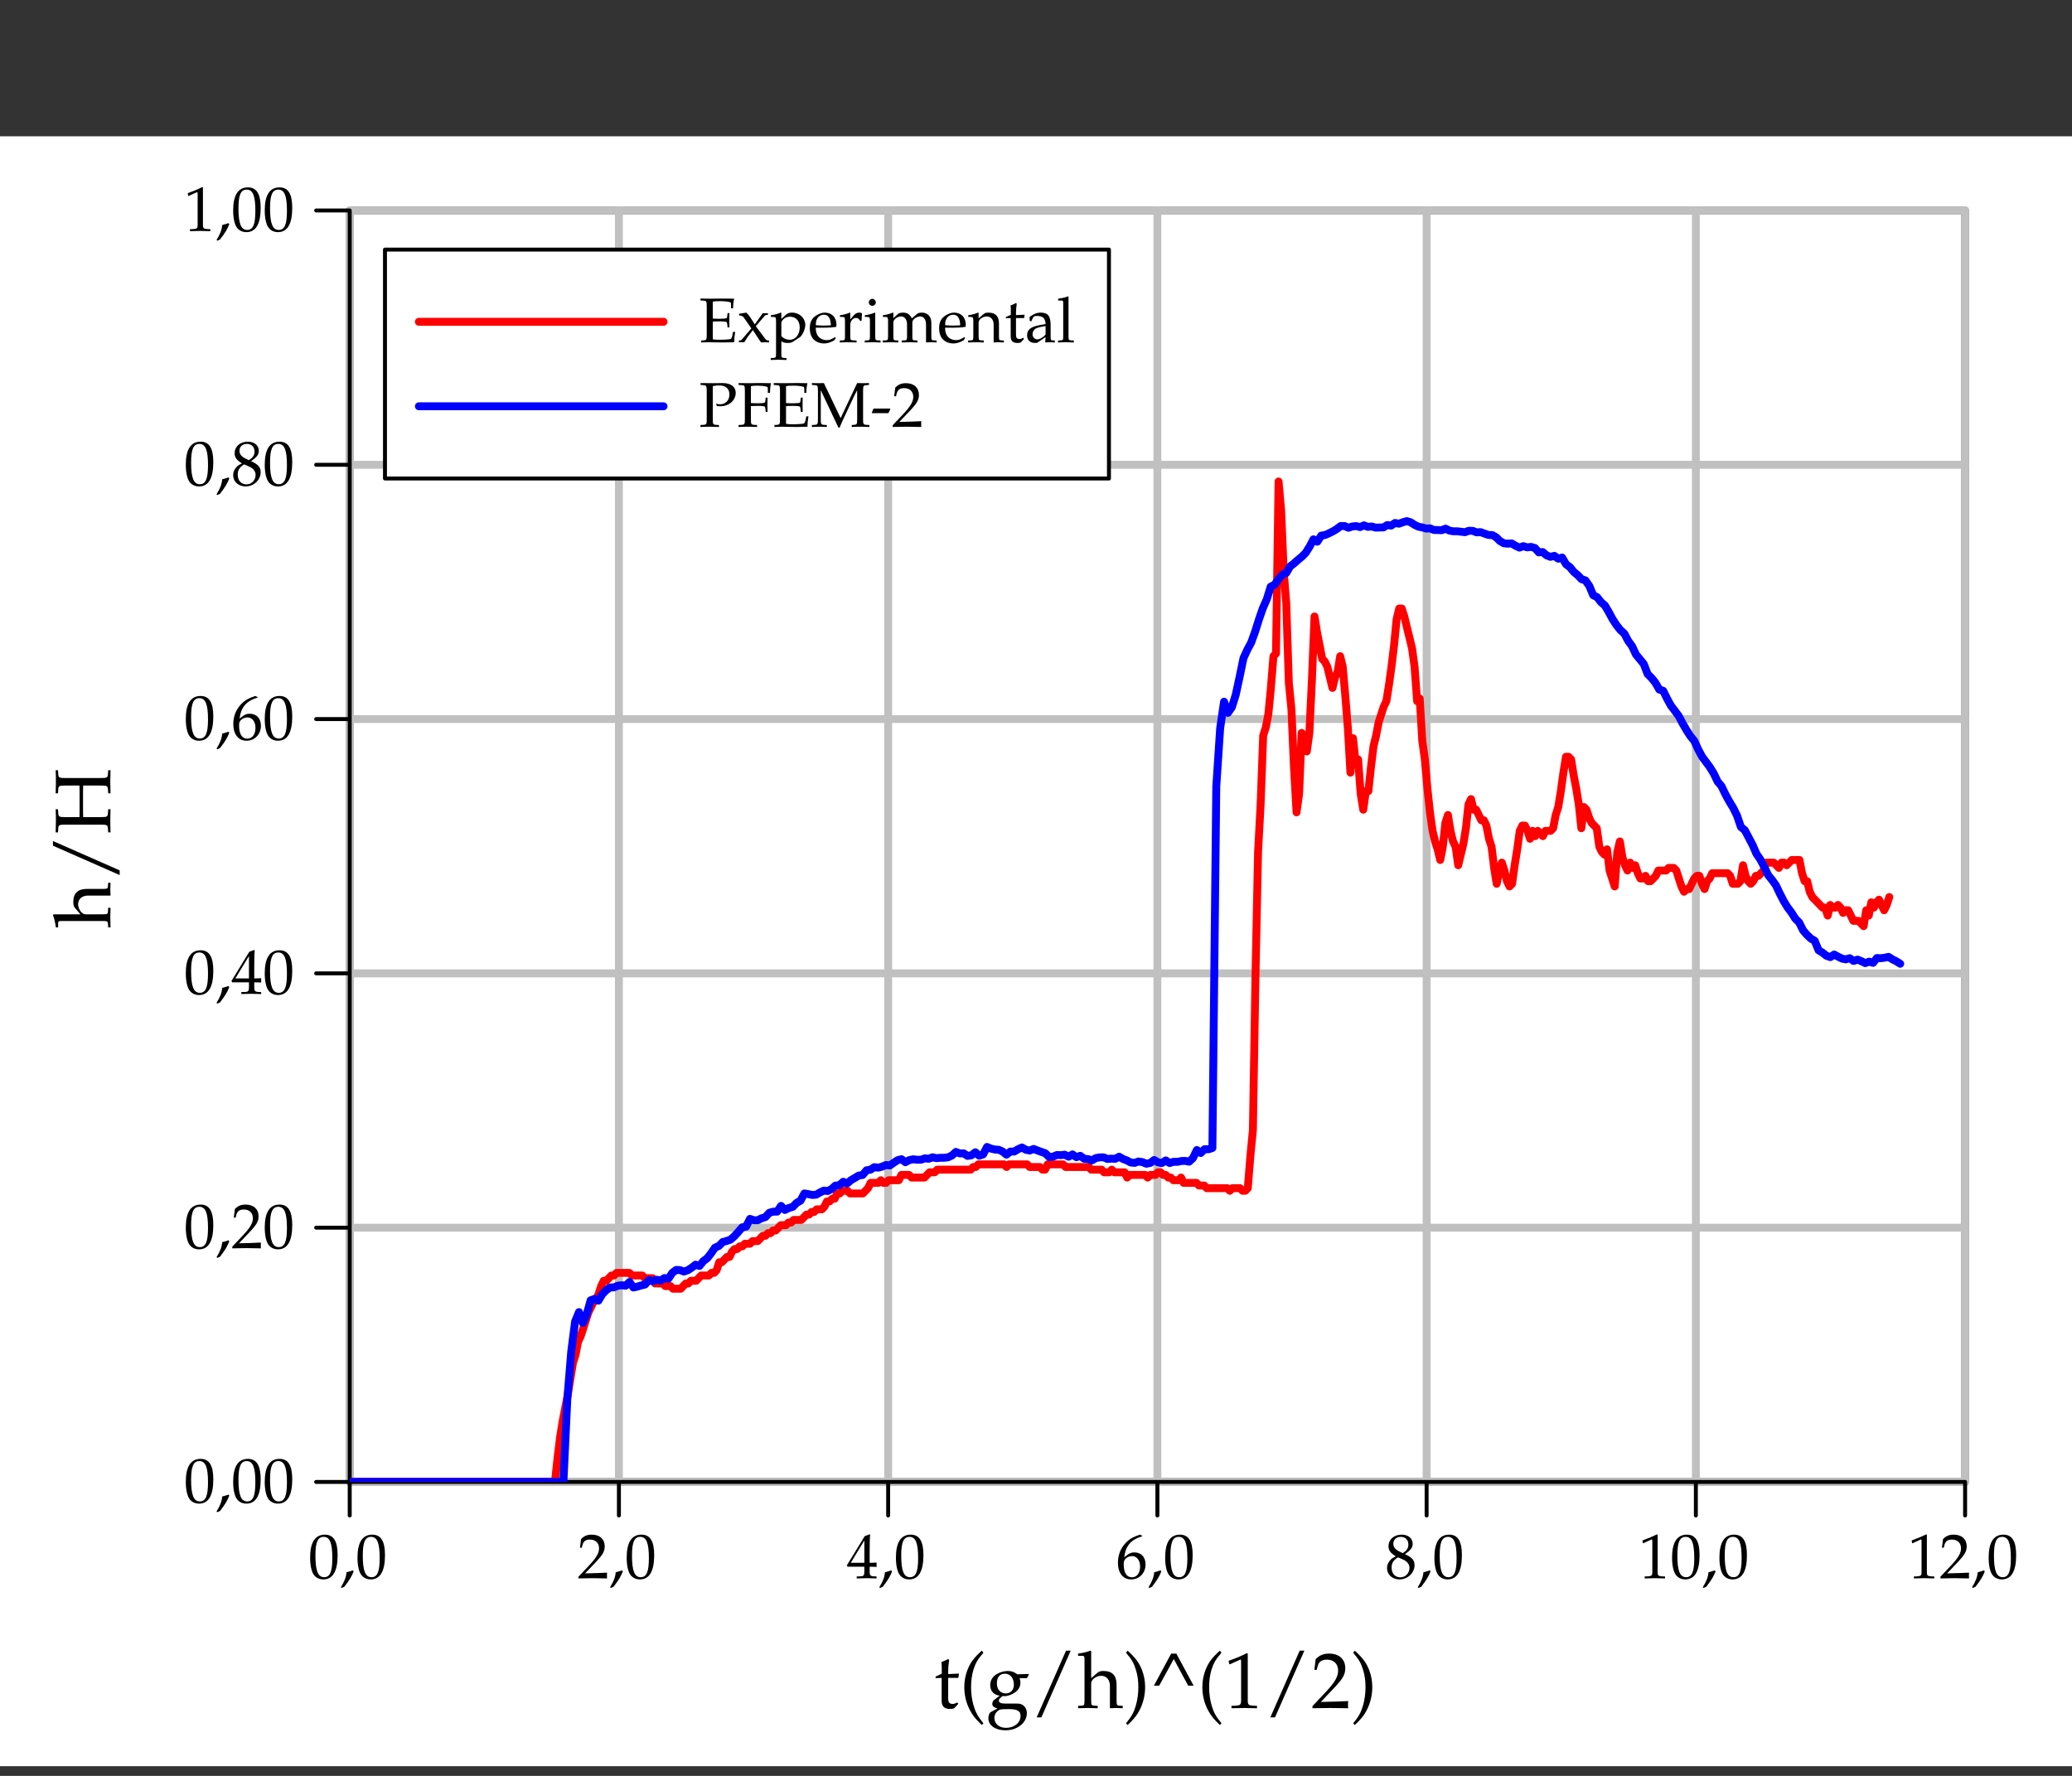 <?xml version="1.0" encoding="UTF-8"?>
<svg xmlns="http://www.w3.org/2000/svg" xmlns:xlink="http://www.w3.org/1999/xlink" width="262.5pt" height="225pt" viewBox="0 0 262.5 225" version="1.1">
<rect x="0" y="0" width="262.5" height="225" fill="#333333" stroke="none"/>
<defs>
<g>
<symbol overflow="visible" id="glyph0-0">
<path style="stroke:none;" d="M 2.109 -5.516 C 0.859 -5.516 0.234 -4.531 0.234 -2.594 C 0.234 -1.656 0.406 -0.844 0.688 -0.453 C 0.953 -0.062 1.406 0.156 1.906 0.156 C 3.109 0.156 3.719 -0.875 3.719 -2.922 C 3.719 -4.688 3.203 -5.516 2.109 -5.516 Z M 1.953 -5.234 C 2.734 -5.234 3.047 -4.453 3.047 -2.531 C 3.047 -0.828 2.75 -0.125 2.016 -0.125 C 1.234 -0.125 0.906 -0.922 0.906 -2.875 C 0.906 -4.562 1.203 -5.234 1.953 -5.234 Z M 1.953 -5.234 "/>
</symbol>
<symbol overflow="visible" id="glyph0-1">
<path style="stroke:none;" d="M 1.625 -0.984 C 1.422 -0.906 1.266 -0.859 0.844 -0.75 C 0.797 -0.141 0.594 0.391 0.125 1.156 L 0.234 1.234 L 0.562 1.094 C 1.219 0.25 1.516 -0.25 1.75 -0.875 Z M 1.625 -0.984 "/>
</symbol>
<symbol overflow="visible" id="glyph0-2">
<path style="stroke:none;" d="M 0.125 -0.188 L 0.125 0.031 C 1.625 0 1.625 0 1.906 0 C 2.203 0 2.203 0 3.75 0.031 C 3.734 -0.141 3.734 -0.219 3.734 -0.344 C 3.734 -0.438 3.734 -0.516 3.75 -0.703 C 2.828 -0.656 2.453 -0.641 0.969 -0.609 L 2.438 -2.156 C 3.203 -2.984 3.453 -3.422 3.453 -4.031 C 3.453 -4.938 2.828 -5.516 1.812 -5.516 C 1.234 -5.516 0.844 -5.359 0.453 -4.953 L 0.312 -3.859 L 0.547 -3.859 L 0.641 -4.234 C 0.781 -4.703 1.062 -4.891 1.594 -4.891 C 2.281 -4.891 2.734 -4.469 2.734 -3.781 C 2.734 -3.188 2.391 -2.594 1.484 -1.625 Z M 0.125 -0.188 "/>
</symbol>
<symbol overflow="visible" id="glyph0-3">
<path style="stroke:none;" d="M 2.234 -1.453 L 2.234 -0.844 C 2.234 -0.375 2.156 -0.25 1.766 -0.234 L 1.266 -0.219 L 1.266 0.031 C 2.328 0 2.328 0 2.516 0 C 2.719 0 2.719 0 3.781 0.031 L 3.781 -0.219 L 3.391 -0.234 C 3 -0.266 2.906 -0.375 2.906 -0.844 L 2.906 -1.453 C 3.391 -1.453 3.547 -1.438 3.781 -1.422 L 3.781 -1.984 C 3.406 -1.953 3.25 -1.953 3.125 -1.953 L 2.906 -1.953 L 2.906 -3.078 C 2.906 -4.5 2.922 -5.188 2.969 -5.516 L 2.875 -5.547 L 2.281 -5.328 L 0.016 -1.625 L 0.109 -1.453 Z M 2.234 -1.953 L 0.516 -1.953 L 2.234 -4.781 Z M 2.234 -1.953 "/>
</symbol>
<symbol overflow="visible" id="glyph0-4">
<path style="stroke:none;" d="M 3.328 -5.375 L 3.031 -5.516 C 2.266 -5.25 1.938 -5.094 1.531 -4.75 C 0.703 -4.047 0.25 -3.078 0.25 -1.969 C 0.25 -0.656 0.891 0.156 1.922 0.156 C 2.969 0.156 3.75 -0.656 3.75 -1.75 C 3.75 -2.672 3.188 -3.266 2.344 -3.266 C 1.938 -3.266 1.703 -3.172 1.234 -2.797 C 1.141 -2.719 1.141 -2.719 1.047 -2.641 C 1.219 -4.094 1.891 -4.875 3.328 -5.312 Z M 2.047 -2.797 C 2.641 -2.797 3.062 -2.266 3.062 -1.469 C 3.062 -0.641 2.641 -0.109 2.031 -0.109 C 1.359 -0.109 0.984 -0.688 0.984 -1.766 C 0.984 -2.047 1.016 -2.188 1.109 -2.328 C 1.281 -2.594 1.656 -2.797 2.047 -2.797 Z M 2.047 -2.797 "/>
</symbol>
<symbol overflow="visible" id="glyph0-5">
<path style="stroke:none;" d="M 1.344 -2.766 C 1.016 -2.609 0.875 -2.516 0.703 -2.359 C 0.406 -2.047 0.234 -1.688 0.234 -1.266 C 0.234 -0.453 0.906 0.156 1.812 0.156 C 2.844 0.156 3.719 -0.656 3.719 -1.641 C 3.719 -2.281 3.422 -2.625 2.5 -3.047 C 3.234 -3.547 3.484 -3.875 3.484 -4.359 C 3.484 -5.047 2.922 -5.516 2.078 -5.516 C 1.125 -5.516 0.422 -4.906 0.422 -4.062 C 0.422 -3.516 0.641 -3.219 1.344 -2.766 Z M 2.266 -2.359 C 2.781 -2.141 3.078 -1.75 3.078 -1.312 C 3.078 -0.641 2.578 -0.109 1.922 -0.109 C 1.25 -0.109 0.812 -0.594 0.812 -1.344 C 0.812 -1.922 1.047 -2.281 1.625 -2.641 Z M 1.781 -3.391 C 1.281 -3.625 1.031 -3.953 1.031 -4.359 C 1.031 -4.875 1.406 -5.234 1.969 -5.234 C 2.562 -5.234 2.938 -4.859 2.938 -4.266 C 2.938 -3.812 2.75 -3.5 2.219 -3.172 Z M 1.781 -3.391 "/>
</symbol>
<symbol overflow="visible" id="glyph0-6">
<path style="stroke:none;" d="M 0.531 -4.438 L 0.609 -4.438 L 1.641 -4.906 C 1.656 -4.906 1.656 -4.906 1.672 -4.906 C 1.719 -4.906 1.734 -4.844 1.734 -4.641 L 1.734 -0.766 C 1.734 -0.359 1.641 -0.266 1.219 -0.234 L 0.766 -0.219 L 0.766 0.031 C 2 0 2 0 2.094 0 C 2.188 0 2.375 0 2.641 0.016 C 2.734 0.016 3.016 0.016 3.344 0.031 L 3.344 -0.219 L 2.922 -0.234 C 2.484 -0.266 2.406 -0.359 2.406 -0.766 L 2.406 -5.516 L 2.297 -5.547 C 1.781 -5.281 1.203 -5.047 0.484 -4.781 Z M 0.531 -4.438 "/>
</symbol>
<symbol overflow="visible" id="glyph0-7">
<path style="stroke:none;" d="M 0.172 -5.297 L 0.562 -5.266 C 0.922 -5.25 0.969 -5.188 0.969 -4.547 L 0.969 -0.953 C 0.969 -0.328 0.938 -0.266 0.562 -0.234 L 0.266 -0.219 L 0.266 0.031 C 0.797 0.016 1.031 0 1.25 0 C 1.297 0 1.516 0 1.828 0.016 C 2.938 0.031 2.938 0.031 3.109 0.031 C 3.359 0.031 3.359 0.031 4.453 0 C 4.453 -0.469 4.5 -0.891 4.578 -1.312 L 4.297 -1.312 C 4.281 -1.188 4.266 -1.078 4.25 -1.047 C 4.203 -0.703 4.109 -0.453 3.984 -0.406 C 3.828 -0.359 3.234 -0.312 2.516 -0.312 C 2.109 -0.312 1.953 -0.328 1.734 -0.375 L 1.734 -2.609 C 1.953 -2.625 2.188 -2.641 2.547 -2.641 C 3.141 -2.641 3.359 -2.609 3.5 -2.547 L 3.562 -2.344 L 3.609 -1.875 L 3.844 -1.875 C 3.828 -2.609 3.828 -2.609 3.828 -2.766 C 3.828 -2.891 3.828 -2.891 3.844 -3.688 L 3.609 -3.688 L 3.562 -3.266 C 3.562 -3.203 3.531 -3.125 3.5 -3.062 C 3.359 -3 3.141 -2.969 2.609 -2.969 C 2.266 -2.969 2 -2.984 1.734 -3 L 1.734 -5.141 C 1.969 -5.188 2.109 -5.203 2.656 -5.203 C 3.125 -5.203 3.562 -5.156 3.828 -5.094 C 4.016 -5.047 4.047 -5 4.047 -4.812 L 4.047 -4.297 L 4.312 -4.297 C 4.312 -4.781 4.359 -5.156 4.453 -5.516 C 4.062 -5.531 3.812 -5.531 3.453 -5.531 C 3.25 -5.531 2.984 -5.531 2.656 -5.531 C 2.156 -5.516 1.812 -5.516 1.594 -5.516 C 1.328 -5.516 0.969 -5.516 0.172 -5.531 Z M 0.172 -5.297 "/>
</symbol>
<symbol overflow="visible" id="glyph0-8">
<path style="stroke:none;" d="M 2.297 -2.031 L 3.438 -3.359 C 3.484 -3.422 3.578 -3.453 3.719 -3.453 L 3.828 -3.453 L 3.828 -3.672 L 3.172 -3.672 L 2.172 -2.266 L 1.562 -3.203 C 1.453 -3.375 1.359 -3.484 1.094 -3.75 L 0.156 -3.594 L 0.203 -3.391 L 0.375 -3.375 C 0.516 -3.359 0.688 -3.25 0.766 -3.141 L 1.734 -1.75 L 0.531 -0.344 C 0.484 -0.266 0.375 -0.219 0.297 -0.219 L 0.156 -0.219 L 0.156 0 L 0.844 0 L 1.016 -0.266 C 1.141 -0.484 1.266 -0.688 1.328 -0.75 L 1.922 -1.531 L 2.781 -0.234 L 2.781 -0.219 C 2.859 -0.109 2.922 -0.031 2.984 0.031 C 3.406 0 3.406 0 3.469 0 C 3.547 0 3.547 0 3.969 0.031 L 3.969 -0.219 L 3.766 -0.234 C 3.672 -0.25 3.578 -0.312 3.484 -0.438 Z M 2.297 -2.031 "/>
</symbol>
<symbol overflow="visible" id="glyph0-9">
<path style="stroke:none;" d="M 0.078 -3.203 L 0.375 -3.203 C 0.703 -3.203 0.734 -3.141 0.734 -2.609 L 0.734 1.406 C 0.734 1.906 0.703 1.969 0.438 1.984 L 0.062 2.016 L 0.062 2.25 C 0.859 2.219 0.859 2.219 1.062 2.219 C 1.266 2.219 1.266 2.219 2.062 2.25 L 2.062 2.016 L 1.703 1.984 C 1.422 1.969 1.406 1.906 1.406 1.406 L 1.406 -0.109 C 1.641 0.047 1.891 0.094 2.25 0.094 C 2.484 0.094 2.703 0.047 2.828 -0.031 L 3.734 -0.625 C 4.062 -0.828 4.438 -1.656 4.438 -2.172 C 4.438 -3.062 3.703 -3.75 2.766 -3.75 C 2.469 -3.75 2.188 -3.672 2.062 -3.547 L 1.406 -2.953 L 1.406 -3.719 L 1.328 -3.75 C 0.922 -3.578 0.5 -3.469 0.078 -3.422 Z M 1.406 -2.453 C 1.406 -2.562 1.438 -2.641 1.547 -2.781 C 1.781 -3.078 2.109 -3.234 2.5 -3.234 C 3.25 -3.234 3.734 -2.703 3.734 -1.875 C 3.734 -0.969 3.203 -0.312 2.484 -0.312 C 2.047 -0.312 1.719 -0.453 1.406 -0.781 Z M 1.406 -2.453 "/>
</symbol>
<symbol overflow="visible" id="glyph0-10">
<path style="stroke:none;" d="M 3.5 -0.562 L 3.391 -0.641 C 2.875 -0.344 2.703 -0.266 2.359 -0.266 C 1.828 -0.266 1.406 -0.5 1.172 -0.891 C 1.031 -1.156 0.969 -1.375 0.953 -1.844 L 2.125 -1.844 C 2.672 -1.844 3.016 -1.859 3.562 -1.953 C 3.578 -2.062 3.578 -2.141 3.578 -2.234 C 3.578 -3.156 2.984 -3.75 2.094 -3.75 C 1.797 -3.75 1.453 -3.641 1.125 -3.453 C 0.469 -3.078 0.203 -2.578 0.203 -1.75 C 0.203 -1.25 0.328 -0.812 0.547 -0.516 C 0.859 -0.094 1.406 0.156 2 0.156 C 2.297 0.156 2.594 0.094 2.922 -0.047 C 3.141 -0.141 3.297 -0.234 3.344 -0.281 Z M 2.875 -2.141 C 2.453 -2.125 2.266 -2.109 1.969 -2.109 C 1.609 -2.109 1.406 -2.125 0.969 -2.156 C 0.969 -2.531 1 -2.719 1.109 -2.922 C 1.266 -3.266 1.609 -3.484 2 -3.484 C 2.266 -3.484 2.469 -3.391 2.609 -3.172 C 2.797 -2.906 2.844 -2.672 2.875 -2.141 Z M 2.875 -2.141 "/>
</symbol>
<symbol overflow="visible" id="glyph0-11">
<path style="stroke:none;" d="M 0.188 -3.203 L 0.484 -3.203 C 0.797 -3.203 0.828 -3.141 0.828 -2.609 L 0.828 -0.812 C 0.828 -0.312 0.812 -0.25 0.531 -0.234 L 0.172 -0.219 L 0.172 0.031 C 0.75 0.016 0.953 0 1.156 0 C 1.312 0 1.312 0 2.297 0.031 L 2.297 -0.219 L 1.875 -0.234 C 1.516 -0.266 1.5 -0.281 1.5 -0.812 L 1.5 -2.188 C 1.5 -2.672 1.828 -3.078 2.219 -3.078 C 2.453 -3.078 2.625 -2.953 2.75 -2.703 L 2.922 -2.703 L 2.984 -3.656 C 2.906 -3.719 2.766 -3.75 2.609 -3.75 C 2.375 -3.75 2.125 -3.625 1.953 -3.422 L 1.5 -2.891 L 1.5 -3.719 L 1.438 -3.75 C 1.031 -3.578 0.609 -3.469 0.188 -3.422 Z M 0.188 -3.203 "/>
</symbol>
<symbol overflow="visible" id="glyph0-12">
<path style="stroke:none;" d="M 1.5 -3.719 L 1.438 -3.75 C 1.031 -3.578 0.609 -3.469 0.188 -3.422 L 0.188 -3.203 L 0.484 -3.203 C 0.797 -3.203 0.828 -3.141 0.828 -2.609 L 0.828 -0.812 C 0.828 -0.312 0.812 -0.25 0.531 -0.234 L 0.172 -0.219 L 0.172 0.031 C 0.969 0 0.969 0 1.172 0 C 1.375 0 1.375 0 2.172 0.031 L 2.172 -0.219 L 1.797 -0.234 C 1.531 -0.25 1.5 -0.312 1.5 -0.812 Z M 1.141 -5.5 C 0.891 -5.5 0.688 -5.281 0.688 -5.047 C 0.688 -4.812 0.891 -4.609 1.125 -4.609 C 1.359 -4.609 1.578 -4.812 1.578 -5.047 C 1.578 -5.266 1.359 -5.5 1.141 -5.5 Z M 1.141 -5.5 "/>
</symbol>
<symbol overflow="visible" id="glyph0-13">
<path style="stroke:none;" d="M 0.141 -3.203 L 0.438 -3.203 C 0.766 -3.203 0.797 -3.141 0.797 -2.609 L 0.797 -0.812 C 0.797 -0.312 0.766 -0.25 0.5 -0.234 L 0.125 -0.219 L 0.125 0.031 C 0.891 0 0.922 0 1.141 0 C 1.375 0 1.578 0.016 2.094 0.031 L 2.094 -0.219 L 1.766 -0.234 C 1.484 -0.25 1.469 -0.312 1.469 -0.812 L 1.469 -2.516 C 1.469 -2.875 1.984 -3.266 2.469 -3.266 C 2.906 -3.266 3.203 -2.859 3.203 -2.25 L 3.203 -0.812 C 3.203 -0.312 3.172 -0.25 2.906 -0.234 L 2.531 -0.219 L 2.531 0.031 C 3.344 0 3.344 0 3.531 0 C 3.734 0 3.734 0 4.531 0.031 L 4.531 -0.219 L 4.172 -0.234 C 3.891 -0.25 3.875 -0.312 3.875 -0.812 L 3.875 -2.516 C 3.875 -2.875 4.406 -3.266 4.875 -3.266 C 5.312 -3.266 5.609 -2.859 5.609 -2.25 L 5.609 0.031 C 6.094 0 6.109 0 6.234 0 C 6.344 0 6.344 0 6.953 0.031 L 6.953 -0.219 L 6.578 -0.234 C 6.297 -0.25 6.281 -0.312 6.281 -0.812 L 6.281 -2.469 C 6.281 -3.25 5.812 -3.75 5.078 -3.75 C 4.797 -3.75 4.562 -3.688 4.422 -3.547 L 3.812 -3.016 C 3.562 -3.531 3.234 -3.75 2.688 -3.75 C 2.391 -3.75 2.156 -3.688 2.016 -3.547 L 1.469 -3.047 L 1.469 -3.719 L 1.391 -3.75 C 0.984 -3.578 0.562 -3.469 0.141 -3.422 Z M 0.141 -3.203 "/>
</symbol>
<symbol overflow="visible" id="glyph0-14">
<path style="stroke:none;" d="M 3.281 0.031 C 3.766 0 3.781 0 3.906 0 C 4.031 0 4.031 0 4.578 0.031 L 4.578 -0.219 L 4.25 -0.234 C 3.969 -0.25 3.953 -0.297 3.953 -0.812 L 3.953 -2.359 C 3.953 -3.297 3.516 -3.75 2.609 -3.75 C 2.312 -3.75 2.156 -3.703 1.984 -3.547 L 1.375 -3.031 L 1.375 -3.719 L 1.297 -3.75 C 0.891 -3.578 0.484 -3.469 0.062 -3.422 L 0.062 -3.203 L 0.359 -3.203 C 0.672 -3.203 0.703 -3.141 0.703 -2.609 L 0.703 -0.812 C 0.703 -0.312 0.688 -0.25 0.406 -0.234 L 0.047 -0.219 L 0.047 0.031 C 0.594 0.016 0.812 0 1.047 0 C 1.266 0 1.484 0.016 2.031 0.031 L 2.031 -0.219 L 1.672 -0.234 C 1.406 -0.25 1.375 -0.312 1.375 -0.812 L 1.375 -2.516 C 1.375 -2.875 1.906 -3.266 2.391 -3.266 C 2.922 -3.266 3.281 -2.859 3.281 -2.25 Z M 3.281 0.031 "/>
</symbol>
<symbol overflow="visible" id="glyph0-15">
<path style="stroke:none;" d="M 0.781 -3.062 L 0.781 -0.75 C 0.781 -0.156 1.047 0.094 1.656 0.094 C 1.844 0.094 2.047 0.062 2.094 0 L 2.469 -0.422 L 2.375 -0.562 C 2.172 -0.453 2.047 -0.406 1.891 -0.406 C 1.578 -0.406 1.453 -0.562 1.453 -0.953 L 1.453 -3.062 L 2.484 -3.062 L 2.547 -3.484 L 1.453 -3.438 L 1.453 -3.75 C 1.453 -4.078 1.484 -4.375 1.547 -4.875 L 1.453 -4.969 C 1.25 -4.844 1.016 -4.75 0.766 -4.656 C 0.797 -4.422 0.797 -4.266 0.797 -4.031 L 0.797 -3.469 L 0.172 -3.188 L 0.172 -3.031 Z M 0.781 -3.062 "/>
</symbol>
<symbol overflow="visible" id="glyph0-16">
<path style="stroke:none;" d="M 2.594 -0.656 L 2.547 0.031 C 3.078 0 3.078 0 3.172 0 C 3.219 0 3.422 0.016 3.766 0.031 L 3.766 -0.219 L 3.453 -0.234 C 3.266 -0.234 3.234 -0.297 3.234 -0.703 L 3.234 -2.156 C 3.234 -3.328 2.891 -3.75 1.969 -3.75 C 1.625 -3.75 1.297 -3.656 1 -3.484 L 0.578 -3.219 L 0.578 -2.703 L 0.781 -2.641 L 0.891 -2.891 C 1.062 -3.266 1.141 -3.328 1.5 -3.328 C 2.25 -3.328 2.562 -3.031 2.594 -2.297 L 1.797 -2.156 C 0.719 -1.953 0.25 -1.578 0.25 -0.891 C 0.25 -0.266 0.625 0.094 1.266 0.094 C 1.406 0.094 1.547 0.078 1.594 0.031 Z M 2.594 -0.984 C 2.359 -0.656 1.859 -0.359 1.547 -0.359 C 1.219 -0.359 0.938 -0.656 0.938 -1 C 0.938 -1.297 1.109 -1.578 1.344 -1.734 C 1.547 -1.844 1.984 -1.953 2.594 -2.047 Z M 2.594 -0.984 "/>
</symbol>
<symbol overflow="visible" id="glyph0-17">
<path style="stroke:none;" d="M 0.188 -5.281 L 0.625 -5.281 C 0.781 -5.281 0.828 -5.203 0.828 -4.953 L 0.828 -0.812 C 0.828 -0.312 0.812 -0.25 0.531 -0.234 L 0.172 -0.219 L 0.172 0.031 C 0.969 0 0.969 0 1.172 0 C 1.375 0 1.375 0 2.172 0.031 L 2.172 -0.219 L 1.797 -0.234 C 1.531 -0.25 1.5 -0.312 1.5 -0.812 L 1.5 -5.75 L 1.438 -5.812 C 1.078 -5.672 0.812 -5.609 0.188 -5.516 Z M 0.188 -5.281 "/>
</symbol>
<symbol overflow="visible" id="glyph0-18">
<path style="stroke:none;" d="M 1.734 -5.141 C 2.016 -5.203 2.234 -5.234 2.516 -5.234 C 3.375 -5.234 3.844 -4.828 3.844 -4.078 C 3.844 -3.359 3.359 -2.844 2.656 -2.844 C 2.484 -2.844 2.375 -2.859 2.156 -2.922 L 2.234 -2.641 C 2.438 -2.594 2.547 -2.594 2.703 -2.594 C 3.797 -2.594 4.641 -3.344 4.641 -4.297 C 4.641 -5.062 4.016 -5.531 3 -5.531 C 2.953 -5.531 2.875 -5.531 2.781 -5.531 C 2.484 -5.516 1.875 -5.516 1.641 -5.516 C 1.469 -5.516 1.469 -5.516 0.188 -5.531 L 0.188 -5.297 L 0.547 -5.266 C 0.906 -5.25 0.969 -5.141 0.969 -4.547 L 0.969 -0.953 C 0.969 -0.328 0.922 -0.266 0.562 -0.234 L 0.172 -0.219 L 0.172 0.031 C 0.641 0.016 0.922 0 1.344 0 C 1.766 0 2.047 0.016 2.516 0.031 L 2.516 -0.219 L 2.141 -0.234 C 1.766 -0.266 1.734 -0.328 1.734 -0.953 Z M 1.734 -5.141 "/>
</symbol>
<symbol overflow="visible" id="glyph0-19">
<path style="stroke:none;" d="M 1.734 -2.609 C 1.953 -2.625 2.188 -2.641 2.547 -2.641 C 3.141 -2.641 3.359 -2.609 3.5 -2.547 L 3.562 -2.344 L 3.609 -1.875 L 3.844 -1.875 C 3.828 -2.609 3.828 -2.609 3.828 -2.766 C 3.828 -2.891 3.828 -2.891 3.844 -3.688 L 3.609 -3.688 L 3.562 -3.266 C 3.562 -3.203 3.531 -3.125 3.5 -3.062 C 3.359 -3 3.141 -2.969 2.609 -2.969 C 2.266 -2.969 2 -2.984 1.734 -3 L 1.734 -5.141 C 1.969 -5.188 2.109 -5.203 2.578 -5.203 C 2.969 -5.203 3.422 -5.156 3.656 -5.094 C 3.859 -5.047 3.875 -5 3.875 -4.812 L 3.875 -4.297 L 4.156 -4.297 C 4.156 -4.781 4.203 -5.156 4.281 -5.516 C 3.891 -5.531 3.656 -5.531 3.312 -5.531 L 2.453 -5.531 C 2.062 -5.516 1.781 -5.516 1.578 -5.516 C 1.359 -5.516 1.359 -5.516 0.172 -5.531 L 0.172 -5.297 L 0.562 -5.266 C 0.922 -5.25 0.969 -5.188 0.969 -4.547 L 0.969 -0.953 C 0.969 -0.328 0.922 -0.266 0.562 -0.234 L 0.172 -0.219 L 0.172 0.031 C 0.641 0.016 0.922 0 1.344 0 C 1.766 0 2.047 0.016 2.516 0.031 L 2.516 -0.219 L 2.141 -0.234 C 1.766 -0.266 1.734 -0.328 1.734 -0.953 Z M 1.734 -2.609 "/>
</symbol>
<symbol overflow="visible" id="glyph0-20">
<path style="stroke:none;" d="M 5.859 -0.953 C 5.859 -0.328 5.828 -0.266 5.453 -0.234 L 5.172 -0.219 L 5.172 0.031 C 5.547 0.016 5.781 0 6.203 0 C 6.641 0 6.938 0.016 7.406 0.031 L 7.406 -0.219 L 7.031 -0.234 C 6.656 -0.266 6.609 -0.328 6.609 -0.953 L 6.609 -4.547 C 6.609 -5.172 6.656 -5.25 7.031 -5.266 L 7.359 -5.297 L 7.359 -5.531 C 6.75 -5.516 6.75 -5.516 6.609 -5.516 C 6.5 -5.516 6.5 -5.516 5.859 -5.531 L 3.766 -1.094 L 1.641 -5.531 C 1.016 -5.516 1.016 -5.516 0.891 -5.516 C 0.766 -5.516 0.766 -5.516 0.125 -5.531 L 0.125 -5.297 L 0.484 -5.266 C 0.844 -5.25 0.891 -5.172 0.891 -4.547 L 0.891 -0.953 C 0.891 -0.344 0.844 -0.266 0.484 -0.234 L 0.125 -0.219 L 0.125 0.031 C 0.922 0 0.922 0 1.062 0 C 1.172 0 1.172 0 2.016 0.031 L 2.016 -0.219 L 1.656 -0.234 C 1.297 -0.266 1.25 -0.344 1.25 -0.953 L 1.25 -4.625 L 3.484 0.109 L 3.641 0.109 C 3.703 -0.016 3.75 -0.141 3.797 -0.266 C 3.922 -0.578 4.031 -0.797 4.078 -0.906 L 5.5 -3.938 C 5.609 -4.172 5.719 -4.359 5.859 -4.625 Z M 5.859 -0.953 "/>
</symbol>
<symbol overflow="visible" id="glyph0-21">
<path style="stroke:none;" d="M 2.25 -1.719 L 2.5 -2.25 L 2.453 -2.297 L 0.359 -2.297 L 0.141 -1.766 L 0.172 -1.719 Z M 2.25 -1.719 "/>
</symbol>
<symbol overflow="visible" id="glyph1-0">
<path style="stroke:none;" d="M 0.984 -3.812 L 0.984 -0.938 C 0.984 -0.203 1.312 0.125 2.078 0.125 C 2.312 0.125 2.547 0.062 2.609 0 L 3.094 -0.531 L 2.953 -0.703 C 2.703 -0.562 2.562 -0.516 2.375 -0.516 C 1.984 -0.516 1.812 -0.703 1.812 -1.203 L 1.812 -3.812 L 3.094 -3.812 L 3.188 -4.359 L 1.812 -4.297 L 1.812 -4.688 C 1.812 -5.094 1.844 -5.453 1.938 -6.094 L 1.812 -6.203 C 1.562 -6.062 1.266 -5.938 0.953 -5.828 C 0.984 -5.531 1 -5.344 1 -5.047 L 1 -4.344 L 0.219 -3.984 L 0.219 -3.781 Z M 0.984 -3.812 "/>
</symbol>
<symbol overflow="visible" id="glyph1-1">
<path style="stroke:none;" d="M 3.016 1.938 C 2.297 1.047 2.031 0.562 1.766 -0.328 C 1.562 -1.047 1.453 -1.812 1.453 -2.656 C 1.453 -3.484 1.562 -4.203 1.75 -4.844 C 2.016 -5.688 2.281 -6.156 3.016 -7 L 2.812 -7.266 C 1.781 -6.328 1.375 -5.781 0.984 -4.797 C 0.734 -4.125 0.594 -3.422 0.594 -2.656 C 0.594 -1.594 0.844 -0.578 1.328 0.312 C 1.688 0.984 2 1.375 2.812 2.156 Z M 3.016 1.938 "/>
</symbol>
<symbol overflow="visible" id="glyph1-2">
<path style="stroke:none;" d="M 5.188 -3.781 L 5.438 -4.188 L 5.406 -4.312 L 3.984 -4.266 C 3.609 -4.562 3.25 -4.688 2.766 -4.688 C 2.312 -4.688 1.812 -4.547 1.406 -4.312 C 0.844 -3.984 0.547 -3.5 0.547 -2.891 C 0.547 -2.156 1.016 -1.641 1.75 -1.562 L 0.953 -0.953 C 0.859 -0.797 0.812 -0.672 0.812 -0.516 C 0.812 -0.234 0.984 -0.078 1.469 0.062 L 0.594 0.531 C 0.453 0.609 0.312 0.984 0.312 1.297 C 0.312 2.203 1.203 2.828 2.484 2.828 C 3.984 2.828 5.188 1.875 5.188 0.656 C 5.188 -0.062 4.703 -0.562 4 -0.562 L 2.406 -0.562 C 1.875 -0.562 1.641 -0.688 1.641 -0.953 C 1.641 -1.078 1.719 -1.188 1.984 -1.406 C 2.047 -1.453 2.062 -1.484 2.094 -1.516 C 2.203 -1.516 2.266 -1.5 2.344 -1.5 C 2.766 -1.5 3.297 -1.688 3.703 -1.984 C 4.156 -2.312 4.375 -2.703 4.375 -3.234 C 4.375 -3.438 4.344 -3.562 4.266 -3.781 Z M 2.406 -4.344 C 3.078 -4.344 3.547 -3.797 3.547 -2.938 C 3.547 -2.297 3.125 -1.844 2.516 -1.844 C 1.844 -1.844 1.391 -2.359 1.391 -3.125 C 1.391 -3.906 1.766 -4.344 2.406 -4.344 Z M 2.875 0.141 C 4 0.141 4.391 0.375 4.391 1.016 C 4.391 1.875 3.594 2.516 2.547 2.516 C 1.688 2.516 1.078 2.016 1.078 1.266 C 1.078 0.812 1.344 0.406 1.734 0.234 C 1.906 0.156 2.188 0.141 2.875 0.141 Z M 2.875 0.141 "/>
</symbol>
<symbol overflow="visible" id="glyph1-3">
<path style="stroke:none;" d="M 5.188 -7.266 L 4.594 -7.266 L 0.875 1.188 L 1.469 1.188 Z M 5.188 -7.266 "/>
</symbol>
<symbol overflow="visible" id="glyph1-4">
<path style="stroke:none;" d="M 0.062 -6.609 L 0.625 -6.609 C 0.812 -6.609 0.875 -6.5 0.875 -6.203 L 0.875 -1.016 C 0.875 -0.391 0.844 -0.312 0.516 -0.297 L 0.062 -0.266 L 0.062 0.031 C 0.734 0.016 1.016 0 1.297 0 C 1.594 0 1.859 0.016 2.547 0.031 L 2.547 -0.266 L 2.094 -0.297 C 1.75 -0.312 1.719 -0.391 1.719 -1.016 L 1.719 -3.141 C 1.719 -3.594 2.375 -4.078 2.984 -4.078 C 3.656 -4.078 4.094 -3.578 4.094 -2.812 L 4.094 0.031 C 4.703 0 4.719 0 4.891 0 C 5.031 0 5.031 0 5.719 0.031 L 5.719 -0.266 L 5.312 -0.297 C 4.969 -0.312 4.938 -0.375 4.938 -1.016 L 4.938 -2.953 C 4.938 -4.125 4.391 -4.688 3.266 -4.688 C 2.906 -4.688 2.688 -4.625 2.484 -4.438 L 1.719 -3.781 L 1.719 -7.188 L 1.625 -7.266 C 1.188 -7.094 0.859 -7.016 0.062 -6.891 Z M 0.062 -6.609 "/>
</symbol>
<symbol overflow="visible" id="glyph1-5">
<path style="stroke:none;" d="M 0.516 2.156 C 1.203 1.5 1.484 1.172 1.797 0.688 C 2.406 -0.297 2.734 -1.453 2.734 -2.656 C 2.734 -3.422 2.594 -4.125 2.344 -4.797 C 1.953 -5.766 1.547 -6.312 0.516 -7.266 L 0.312 -7 C 1.047 -6.141 1.312 -5.672 1.562 -4.844 C 1.766 -4.203 1.875 -3.484 1.875 -2.656 C 1.875 -1.812 1.766 -1.047 1.562 -0.328 C 1.297 0.562 1.047 1.047 0.312 1.938 Z M 0.516 2.156 "/>
</symbol>
<symbol overflow="visible" id="glyph1-6">
<path style="stroke:none;" d="M 1.188 -2.828 L 3.031 -6.203 L 4.859 -2.828 L 5.547 -2.828 L 3.359 -6.891 L 2.703 -6.891 L 0.516 -2.828 Z M 1.188 -2.828 "/>
</symbol>
<symbol overflow="visible" id="glyph1-7">
<path style="stroke:none;" d="M 0.672 -5.547 L 0.766 -5.547 L 2.062 -6.125 C 2.062 -6.141 2.078 -6.141 2.094 -6.141 C 2.156 -6.141 2.172 -6.047 2.172 -5.812 L 2.172 -0.953 C 2.172 -0.438 2.062 -0.328 1.516 -0.297 L 0.953 -0.266 L 0.953 0.031 C 2.5 0 2.5 0 2.609 0 C 2.734 0 2.953 0 3.297 0.016 C 3.422 0.016 3.766 0.016 4.188 0.031 L 4.188 -0.266 L 3.656 -0.297 C 3.109 -0.328 3.016 -0.438 3.016 -0.953 L 3.016 -6.891 L 2.875 -6.938 C 2.219 -6.594 1.516 -6.297 0.594 -5.984 Z M 0.672 -5.547 "/>
</symbol>
<symbol overflow="visible" id="glyph1-8">
<path style="stroke:none;" d="M 0.156 -0.234 L 0.156 0.031 C 2.031 0 2.031 0 2.391 0 C 2.75 0 2.75 0 4.688 0.031 C 4.656 -0.188 4.656 -0.281 4.656 -0.422 C 4.656 -0.547 4.656 -0.656 4.688 -0.875 C 3.531 -0.812 3.062 -0.812 1.219 -0.766 L 3.047 -2.703 C 4.016 -3.734 4.312 -4.281 4.312 -5.031 C 4.312 -6.188 3.531 -6.891 2.266 -6.891 C 1.547 -6.891 1.047 -6.688 0.562 -6.188 L 0.391 -4.828 L 0.688 -4.828 L 0.812 -5.297 C 0.969 -5.875 1.328 -6.125 2 -6.125 C 2.859 -6.125 3.406 -5.578 3.406 -4.734 C 3.406 -3.984 2.984 -3.234 1.859 -2.047 Z M 0.156 -0.234 "/>
</symbol>
<symbol overflow="visible" id="glyph2-0">
<path style="stroke:none;" d="M -6.609 -0.062 L -6.609 -0.625 C -6.609 -0.812 -6.5 -0.875 -6.203 -0.875 L -1.016 -0.875 C -0.391 -0.875 -0.312 -0.844 -0.297 -0.516 L -0.266 -0.062 L 0.031 -0.062 C 0.016 -0.734 0 -1.016 0 -1.297 C 0 -1.594 0.016 -1.859 0.031 -2.547 L -0.266 -2.547 L -0.297 -2.094 C -0.312 -1.75 -0.391 -1.719 -1.016 -1.719 L -3.141 -1.719 C -3.594 -1.719 -4.078 -2.375 -4.078 -2.984 C -4.078 -3.656 -3.578 -4.094 -2.812 -4.094 L 0.031 -4.094 C 0 -4.703 0 -4.719 0 -4.891 C 0 -5.031 0 -5.031 0.031 -5.719 L -0.266 -5.719 L -0.297 -5.312 C -0.312 -4.969 -0.375 -4.938 -1.016 -4.938 L -2.953 -4.938 C -4.125 -4.938 -4.688 -4.391 -4.688 -3.266 C -4.688 -2.906 -4.625 -2.688 -4.438 -2.484 L -3.781 -1.719 L -7.188 -1.719 L -7.266 -1.625 C -7.094 -1.188 -7.016 -0.859 -6.891 -0.062 Z M -6.609 -0.062 "/>
</symbol>
<symbol overflow="visible" id="glyph2-1">
<path style="stroke:none;" d="M -7.266 -5.188 L -7.266 -4.594 L 1.188 -0.875 L 1.188 -1.469 Z M -7.266 -5.188 "/>
</symbol>
<symbol overflow="visible" id="glyph2-2">
<path style="stroke:none;" d="M -1.203 -6.156 C -0.406 -6.156 -0.328 -6.109 -0.297 -5.656 L -0.266 -5.172 L 0.031 -5.172 C 0.016 -5.766 0 -6.109 0 -6.625 C 0 -7.156 0.016 -7.516 0.031 -8.094 L -0.266 -8.094 L -0.297 -7.625 C -0.328 -7.156 -0.406 -7.109 -1.203 -7.109 L -5.688 -7.109 C -6.484 -7.109 -6.562 -7.156 -6.594 -7.625 L -6.625 -8.094 L -6.922 -8.094 C -6.891 -7.375 -6.891 -7.156 -6.891 -6.625 C -6.891 -6.125 -6.906 -5.891 -6.922 -5.172 L -6.625 -5.172 L -6.594 -5.656 C -6.562 -6.109 -6.484 -6.156 -5.688 -6.156 L -3.906 -6.156 C -3.906 -5.953 -3.891 -5.734 -3.891 -5.328 L -3.891 -2.984 C -3.891 -2.578 -3.906 -2.359 -3.906 -2.156 L -5.688 -2.156 C -6.484 -2.156 -6.562 -2.203 -6.594 -2.672 L -6.625 -3.156 L -6.922 -3.156 C -6.891 -2.422 -6.891 -2.203 -6.891 -1.688 C -6.891 -1.188 -6.906 -0.938 -6.922 -0.219 L -6.625 -0.219 L -6.594 -0.703 C -6.562 -1.156 -6.484 -1.203 -5.688 -1.203 L -1.203 -1.203 C -0.406 -1.203 -0.328 -1.156 -0.297 -0.703 L -0.266 -0.219 L 0.031 -0.219 C 0.016 -0.812 0 -1.156 0 -1.688 C 0 -2.203 0.016 -2.562 0.031 -3.156 L -0.266 -3.156 L -0.297 -2.672 C -0.328 -2.203 -0.406 -2.156 -1.203 -2.156 L -3.438 -2.156 C -3.453 -2.438 -3.453 -2.594 -3.453 -2.984 L -3.453 -5.328 C -3.453 -5.734 -3.453 -5.891 -3.438 -6.156 Z M -1.203 -6.156 "/>
</symbol>
</g>
<clipPath id="clip1">
  <path d="M 44.305 26.668 L 248.957 26.668 L 248.957 187.758 L 44.305 187.758 Z M 44.305 26.668 "/>
</clipPath>
<clipPath id="clip2">
  <path d="M 52.566 35.414 L 136.699 35.414 L 136.699 56.832 L 52.566 56.832 Z M 52.566 35.414 "/>
</clipPath>
</defs>
<g id="surface385393">
<path style=" stroke:none;fill-rule:nonzero;fill:rgb(100%,100%,100%);fill-opacity:1;" d="M 0 17.27 L 262.5 17.27 L 262.5 223.77 L 0 223.77 Z M 0 17.27 "/>
<path style="fill:none;stroke-width:1;stroke-linecap:round;stroke-linejoin:round;stroke:rgb(51.765%,50.98%,51.765%);stroke-opacity:1;stroke-miterlimit:10;" d="M 44.305 26.668 L 248.957 26.668 L 248.957 187.758 L 44.305 187.758 Z M 44.305 26.668 "/>
<path style="fill:none;stroke-width:1;stroke-linecap:round;stroke-linejoin:round;stroke:rgb(75.294%,75.294%,75.294%);stroke-opacity:1;stroke-miterlimit:10;" d="M 44.305 187.758 L 248.957 187.758 M 44.305 155.543 L 248.957 155.543 M 44.305 123.324 L 248.957 123.324 M 44.305 91.105 L 248.957 91.105 M 44.305 58.887 L 248.957 58.887 M 44.305 26.668 L 248.957 26.668 "/>
<path style="fill:none;stroke-width:1;stroke-linecap:round;stroke-linejoin:round;stroke:rgb(75.294%,75.294%,75.294%);stroke-opacity:1;stroke-miterlimit:10;" d="M 44.305 26.668 L 44.305 187.758 M 78.41 26.668 L 78.41 187.758 M 112.52 26.668 L 112.52 187.758 M 146.629 26.668 L 146.629 187.758 M 180.738 26.668 L 180.738 187.758 M 214.848 26.668 L 214.848 187.758 M 248.957 26.668 L 248.957 187.758 "/>
<path style="fill:none;stroke-width:0.5;stroke-linecap:round;stroke-linejoin:round;stroke:rgb(0%,0%,0%);stroke-opacity:1;stroke-miterlimit:10;" d="M 44.305 187.758 L 248.957 187.758 M 44.305 192.008 L 44.305 187.758 M 78.41 192.008 L 78.41 187.758 M 112.52 192.008 L 112.52 187.758 M 146.629 192.008 L 146.629 187.758 M 180.738 192.008 L 180.738 187.758 M 214.848 192.008 L 214.848 187.758 M 248.957 192.008 L 248.957 187.758 "/>
<g style="fill:rgb(0%,0%,0%);fill-opacity:1;">
  <use xlink:href="#glyph0-0" x="39.055" y="199.952"/>
  <use xlink:href="#glyph0-1" x="43.055" y="199.952"/>
  <use xlink:href="#glyph0-0" x="45.055" y="199.952"/>
</g>
<g style="fill:rgb(0%,0%,0%);fill-opacity:1;">
  <use xlink:href="#glyph0-2" x="73.16" y="199.952"/>
  <use xlink:href="#glyph0-1" x="77.16" y="199.952"/>
  <use xlink:href="#glyph0-0" x="79.16" y="199.952"/>
</g>
<g style="fill:rgb(0%,0%,0%);fill-opacity:1;">
  <use xlink:href="#glyph0-3" x="107.27" y="199.952"/>
  <use xlink:href="#glyph0-1" x="111.27" y="199.952"/>
  <use xlink:href="#glyph0-0" x="113.27" y="199.952"/>
</g>
<g style="fill:rgb(0%,0%,0%);fill-opacity:1;">
  <use xlink:href="#glyph0-4" x="141.379" y="199.952"/>
  <use xlink:href="#glyph0-1" x="145.379" y="199.952"/>
  <use xlink:href="#glyph0-0" x="147.379" y="199.952"/>
</g>
<g style="fill:rgb(0%,0%,0%);fill-opacity:1;">
  <use xlink:href="#glyph0-5" x="175.488" y="199.952"/>
  <use xlink:href="#glyph0-1" x="179.488" y="199.952"/>
  <use xlink:href="#glyph0-0" x="181.488" y="199.952"/>
</g>
<g style="fill:rgb(0%,0%,0%);fill-opacity:1;">
  <use xlink:href="#glyph0-6" x="207.598" y="199.952"/>
  <use xlink:href="#glyph0-0" x="211.598" y="199.952"/>
  <use xlink:href="#glyph0-1" x="215.598" y="199.952"/>
  <use xlink:href="#glyph0-0" x="217.598" y="199.952"/>
</g>
<g style="fill:rgb(0%,0%,0%);fill-opacity:1;">
  <use xlink:href="#glyph0-6" x="241.707" y="199.952"/>
  <use xlink:href="#glyph0-2" x="245.707" y="199.952"/>
  <use xlink:href="#glyph0-1" x="249.707" y="199.952"/>
  <use xlink:href="#glyph0-0" x="251.707" y="199.952"/>
</g>
<g style="fill:rgb(0%,0%,0%);fill-opacity:1;">
  <use xlink:href="#glyph1-0" x="118.312" y="216.398"/>
  <use xlink:href="#glyph1-1" x="121.572" y="216.398"/>
  <use xlink:href="#glyph1-2" x="124.902" y="216.398"/>
  <use xlink:href="#glyph1-3" x="130.462" y="216.398"/>
  <use xlink:href="#glyph1-4" x="136.521" y="216.398"/>
  <use xlink:href="#glyph1-5" x="142.342" y="216.398"/>
  <use xlink:href="#glyph1-6" x="145.672" y="216.398"/>
  <use xlink:href="#glyph1-1" x="151.731" y="216.398"/>
  <use xlink:href="#glyph1-7" x="155.062" y="216.398"/>
  <use xlink:href="#glyph1-3" x="160.062" y="216.398"/>
  <use xlink:href="#glyph1-8" x="166.121" y="216.398"/>
  <use xlink:href="#glyph1-5" x="171.121" y="216.398"/>
</g>
<path style="fill:none;stroke-width:0.5;stroke-linecap:round;stroke-linejoin:round;stroke:rgb(0%,0%,0%);stroke-opacity:1;stroke-miterlimit:10;" d="M 44.305 187.758 L 44.305 26.668 M 40.055 187.758 L 44.305 187.758 M 40.055 155.543 L 44.305 155.543 M 40.055 123.324 L 44.305 123.324 M 40.055 91.105 L 44.305 91.105 M 40.055 58.887 L 44.305 58.887 M 40.055 26.668 L 44.305 26.668 "/>
<g style="fill:rgb(0%,0%,0%);fill-opacity:1;">
  <use xlink:href="#glyph0-0" x="23.305" y="190.351"/>
  <use xlink:href="#glyph0-1" x="27.305" y="190.351"/>
  <use xlink:href="#glyph0-0" x="29.305" y="190.351"/>
  <use xlink:href="#glyph0-0" x="33.305" y="190.351"/>
</g>
<g style="fill:rgb(0%,0%,0%);fill-opacity:1;">
  <use xlink:href="#glyph0-0" x="23.305" y="158.132"/>
  <use xlink:href="#glyph0-1" x="27.305" y="158.132"/>
  <use xlink:href="#glyph0-2" x="29.305" y="158.132"/>
  <use xlink:href="#glyph0-0" x="33.305" y="158.132"/>
</g>
<g style="fill:rgb(0%,0%,0%);fill-opacity:1;">
  <use xlink:href="#glyph0-0" x="23.305" y="125.913"/>
  <use xlink:href="#glyph0-1" x="27.305" y="125.913"/>
  <use xlink:href="#glyph0-3" x="29.305" y="125.913"/>
  <use xlink:href="#glyph0-0" x="33.305" y="125.913"/>
</g>
<g style="fill:rgb(0%,0%,0%);fill-opacity:1;">
  <use xlink:href="#glyph0-0" x="23.305" y="93.694"/>
  <use xlink:href="#glyph0-1" x="27.305" y="93.694"/>
  <use xlink:href="#glyph0-4" x="29.305" y="93.694"/>
  <use xlink:href="#glyph0-0" x="33.305" y="93.694"/>
</g>
<g style="fill:rgb(0%,0%,0%);fill-opacity:1;">
  <use xlink:href="#glyph0-0" x="23.305" y="61.476"/>
  <use xlink:href="#glyph0-1" x="27.305" y="61.476"/>
  <use xlink:href="#glyph0-5" x="29.305" y="61.476"/>
  <use xlink:href="#glyph0-0" x="33.305" y="61.476"/>
</g>
<g style="fill:rgb(0%,0%,0%);fill-opacity:1;">
  <use xlink:href="#glyph0-6" x="23.305" y="29.257"/>
  <use xlink:href="#glyph0-1" x="27.305" y="29.257"/>
  <use xlink:href="#glyph0-0" x="29.305" y="29.257"/>
  <use xlink:href="#glyph0-0" x="33.305" y="29.257"/>
</g>
<g style="fill:rgb(0%,0%,0%);fill-opacity:1;">
  <use xlink:href="#glyph2-0" x="13.973" y="117.562"/>
  <use xlink:href="#glyph2-1" x="13.973" y="111.742"/>
  <use xlink:href="#glyph2-2" x="13.973" y="105.683"/>
</g>
<g clip-path="url(#clip1)" clip-rule="nonzero">
<path style="fill:none;stroke-width:1;stroke-linecap:round;stroke-linejoin:round;stroke:rgb(100%,0%,0%);stroke-opacity:1;stroke-miterlimit:10;" d="M 44.305 187.758 L 70.309 187.758 L 70.633 184.742 L 70.961 182.059 L 71.285 180.047 L 71.934 176.695 L 72.262 174.68 L 72.586 172.668 L 72.91 171.664 L 73.234 169.988 L 73.559 169.316 L 73.887 168.309 L 74.211 167.305 L 74.535 166.297 L 74.859 165.629 L 75.188 164.957 L 75.512 164.621 L 75.836 163.949 L 76.16 162.945 L 76.484 162.273 L 76.812 162.273 L 77.461 161.602 L 77.785 161.602 L 78.113 161.27 L 79.738 161.27 L 80.062 161.602 L 81.363 161.602 L 81.688 161.938 L 82.664 161.938 L 82.988 162.609 L 83.961 162.609 L 84.289 162.945 L 84.938 162.945 L 85.262 163.281 L 85.59 163.277 L 85.914 163.281 L 86.238 163.281 L 86.887 162.609 L 87.215 162.609 L 87.539 162.273 L 88.188 162.273 L 88.516 161.938 L 88.84 161.602 L 89.812 161.602 L 90.141 161.27 L 90.465 161.27 L 90.789 160.934 L 91.113 159.926 L 91.441 159.926 L 91.766 159.59 L 92.09 159.258 L 92.414 159.258 L 92.738 158.586 L 93.066 158.25 L 93.391 158.25 L 93.715 157.914 L 94.039 157.914 L 94.367 157.578 L 95.016 157.578 L 95.34 157.242 L 95.992 157.242 L 96.316 156.91 L 96.641 156.574 L 96.965 156.574 L 97.293 156.238 L 97.617 156.238 L 97.941 155.902 L 98.266 155.902 L 98.59 155.566 L 98.918 155.23 L 99.566 155.23 L 99.891 154.898 L 100.219 154.898 L 100.543 154.562 L 101.516 154.562 L 101.844 154.227 L 102.168 153.891 L 102.492 153.891 L 102.816 153.555 L 103.145 153.555 L 103.469 153.219 L 104.117 153.219 L 104.441 152.887 L 104.77 152.215 L 105.094 152.215 L 105.418 151.879 L 105.742 151.879 L 106.066 151.207 L 106.395 151.207 L 106.719 150.871 L 107.367 150.871 L 107.695 151.207 L 109.32 151.207 L 109.645 150.871 L 109.969 150.539 L 110.293 149.867 L 111.27 149.867 L 111.594 149.531 L 111.918 149.867 L 112.246 149.867 L 112.57 149.531 L 113.871 149.531 L 114.195 148.859 L 115.172 148.859 L 115.496 149.195 L 117.121 149.195 L 117.445 148.859 L 117.77 148.527 L 118.422 148.527 L 118.746 148.191 L 122.973 148.191 L 123.297 147.855 L 123.621 147.855 L 123.949 147.52 L 127.199 147.52 L 127.523 147.855 L 127.848 147.52 L 130.125 147.52 L 130.449 147.855 L 131.75 147.855 L 132.074 148.191 L 132.398 148.191 L 132.727 147.52 L 134.676 147.52 L 135 147.855 L 137.926 147.855 L 138.25 148.191 L 139.551 148.191 L 139.875 148.527 L 140.527 148.527 L 140.852 148.191 L 141.176 148.527 L 142.477 148.527 L 142.801 149.195 L 143.129 148.859 L 145.078 148.859 L 145.402 149.195 L 145.727 148.859 L 146.379 148.859 L 146.703 148.527 L 147.027 148.527 L 147.355 148.859 L 147.68 148.859 L 148.004 149.195 L 148.328 149.195 L 148.652 149.531 L 149.305 149.531 L 149.629 149.195 L 149.953 149.867 L 151.578 149.867 L 151.906 150.203 L 152.555 150.203 L 152.879 150.539 L 155.48 150.539 L 155.805 150.871 L 156.129 150.539 L 157.105 150.539 L 157.43 150.871 L 157.758 150.871 L 158.082 150.539 L 158.406 146.512 L 158.73 143.16 L 159.055 123.711 L 159.383 107.949 L 159.707 101.914 L 160.031 93.195 L 160.355 92.191 L 160.684 90.512 L 161.008 87.16 L 161.332 83.137 L 161.656 82.801 L 161.98 61.004 L 162.309 64.691 L 162.633 72.406 L 162.957 76.43 L 163.281 86.488 L 163.609 89.844 L 163.934 97.219 L 164.258 102.922 L 164.582 100.574 L 164.906 92.859 L 165.234 93.531 L 165.559 95.207 L 165.883 92.859 L 166.207 86.152 L 166.535 78.105 L 166.859 80.117 L 167.184 81.793 L 167.508 83.473 L 167.832 83.805 L 168.16 84.477 L 168.484 85.816 L 168.809 87.16 L 169.133 85.816 L 169.461 85.148 L 169.785 83.137 L 170.109 84.477 L 170.434 88.164 L 170.758 92.191 L 171.086 97.891 L 171.41 93.531 L 171.734 96.547 L 172.059 96.215 L 172.383 100.574 L 172.711 102.586 L 173.035 100.238 L 173.359 100.238 L 173.684 97.219 L 174.012 94.535 L 174.336 93.195 L 174.66 91.52 L 174.984 90.512 L 175.309 89.508 L 175.637 88.836 L 175.961 86.824 L 176.285 84.477 L 176.609 81.793 L 176.938 78.441 L 177.262 77.098 L 177.586 77.098 L 177.91 78.105 L 178.234 79.445 L 178.562 80.789 L 178.887 82.129 L 179.211 84.477 L 179.535 88.836 L 179.863 88.5 L 180.188 93.867 L 180.512 96.215 L 180.836 99.902 L 181.16 102.922 L 181.488 105.266 L 181.812 106.609 L 182.137 107.613 L 182.461 108.957 L 182.789 107.281 L 183.113 104.262 L 183.438 103.254 L 183.762 105.266 L 184.086 106.609 L 184.414 107.281 L 184.738 109.625 L 185.387 106.945 L 185.715 104.934 L 186.039 101.914 L 186.363 101.242 L 186.688 102.586 L 187.012 102.586 L 187.34 103.254 L 187.664 103.926 L 187.988 103.926 L 188.312 104.598 L 188.641 106.273 L 188.965 107.281 L 189.289 109.961 L 189.613 111.973 L 189.938 110.297 L 190.266 109.293 L 190.59 110.297 L 190.914 111.641 L 191.238 112.309 L 191.566 111.973 L 191.891 109.625 L 192.215 107.613 L 192.539 105.266 L 192.863 104.598 L 193.191 104.598 L 193.516 105.266 L 193.84 106.273 L 194.164 105.266 L 194.488 105.938 L 194.816 105.266 L 195.465 105.938 L 195.789 105.266 L 196.441 105.266 L 196.766 104.934 L 197.09 103.254 L 197.414 102.25 L 197.742 100.238 L 198.066 97.891 L 198.391 95.879 L 198.715 95.879 L 199.043 96.215 L 199.367 98.227 L 199.691 99.902 L 200.016 101.914 L 200.34 104.934 L 200.668 102.25 L 200.992 102.586 L 201.316 103.59 L 201.641 104.262 L 201.969 104.598 L 202.293 104.934 L 202.617 107.281 L 202.941 107.949 L 203.266 108.285 L 203.594 107.613 L 203.918 110.297 L 204.242 111.305 L 204.566 112.309 L 204.895 107.949 L 205.219 106.609 L 205.543 108.621 L 205.867 109.625 L 206.191 110.297 L 206.52 109.293 L 206.844 109.961 L 207.168 109.625 L 207.492 110.633 L 207.82 111.305 L 208.145 111.305 L 208.469 110.969 L 208.793 111.641 L 209.117 111.641 L 209.445 111.305 L 209.77 110.969 L 210.094 110.297 L 211.07 110.297 L 211.395 109.961 L 212.043 109.961 L 212.371 110.297 L 212.695 111.305 L 213.02 112.309 L 213.344 112.98 L 213.672 112.645 L 213.996 112.645 L 214.32 111.973 L 214.645 111.305 L 214.969 110.969 L 215.297 110.969 L 215.621 111.973 L 215.945 112.645 L 216.27 111.641 L 216.594 111.305 L 216.922 110.633 L 218.871 110.633 L 219.195 110.969 L 219.52 111.973 L 220.172 111.973 L 220.496 111.641 L 220.82 109.625 L 221.148 110.969 L 221.473 111.641 L 221.797 111.973 L 222.121 111.641 L 222.445 110.969 L 222.773 110.969 L 223.422 110.297 L 223.746 109.293 L 224.723 109.293 L 225.047 109.625 L 225.371 109.961 L 225.699 109.293 L 226.023 109.293 L 226.348 109.625 L 226.672 109.293 L 227 108.957 L 227.973 108.957 L 228.297 110.633 L 228.625 111.641 L 228.949 111.641 L 229.273 112.98 L 229.598 113.652 L 229.926 113.984 L 230.898 114.992 L 231.223 114.992 L 231.551 116 L 231.875 114.656 L 232.199 114.992 L 232.523 114.992 L 232.852 114.656 L 233.176 114.992 L 233.5 115.664 L 233.824 115.328 L 234.148 115.328 L 234.477 116 L 234.801 116.668 L 235.449 116.668 L 235.777 117.004 L 236.102 117.34 L 236.426 115.328 L 236.75 116 L 237.074 114.32 L 237.402 114.992 L 237.727 114.32 L 238.051 113.984 L 238.699 115.328 L 239.027 114.656 L 239.352 113.652 "/>
<path style="fill:none;stroke-width:1;stroke-linecap:round;stroke-linejoin:round;stroke:rgb(0%,0%,100%);stroke-opacity:1;stroke-miterlimit:10;" d="M 44.305 187.758 L 71.379 187.758 L 71.871 177.312 L 72.367 171.262 L 72.859 167.434 L 73.352 166.238 L 73.844 167.609 L 74.336 166.496 L 74.828 164.742 L 75.32 164.574 L 75.812 164.793 L 76.305 163.961 L 76.797 163.469 L 77.289 163.121 L 77.781 163.105 L 78.273 162.898 L 78.766 162.84 L 79.258 162.895 L 79.75 162.426 L 80.242 163.121 L 80.734 163.016 L 81.227 162.863 L 81.719 162.746 L 82.211 162.176 L 82.703 162.332 L 83.195 162.137 L 83.688 162.238 L 84.18 161.922 L 84.672 162.016 L 85.164 161.277 L 85.656 160.898 L 86.148 160.918 L 86.645 161.105 L 87.137 160.934 L 87.629 160.613 L 88.121 160.23 L 88.613 160.395 L 89.105 159.777 L 89.598 159.418 L 90.09 158.785 L 90.582 158.074 L 91.074 157.859 L 91.566 157.359 L 92.059 157.227 L 92.551 157.055 L 93.043 156.617 L 93.535 156.078 L 94.027 155.5 L 94.52 155.41 L 95.012 154.43 L 95.504 154.598 L 95.996 154.598 L 96.488 154.352 L 96.98 154.195 L 97.473 153.652 L 97.965 153.516 L 98.457 153.512 L 98.949 152.781 L 99.441 153.297 L 99.934 153.055 L 100.426 152.91 L 100.918 152.406 L 101.414 152.121 L 101.906 151.211 L 102.398 151.289 L 102.891 151.398 L 103.383 151.367 L 103.875 151.086 L 104.367 150.848 L 104.859 150.902 L 105.352 150.648 L 105.844 150.211 L 106.336 150.164 L 106.828 149.727 L 107.32 149.945 L 107.812 149.523 L 108.305 149.238 L 108.797 148.941 L 109.289 148.867 L 109.781 148.27 L 110.273 148.199 L 110.766 147.875 L 111.258 147.941 L 111.75 147.809 L 112.242 147.605 L 112.734 147.66 L 113.227 147.316 L 113.719 146.992 L 114.211 146.867 L 114.703 147.25 L 115.195 146.984 L 115.691 146.875 L 116.184 146.938 L 116.676 146.934 L 117.168 146.762 L 117.66 146.812 L 118.152 146.625 L 118.645 146.738 L 119.137 146.688 L 119.629 146.688 L 120.121 146.625 L 120.613 146.391 L 121.105 145.945 L 121.598 146.137 L 122.09 146.125 L 122.582 146.453 L 123.074 146.371 L 123.566 145.988 L 124.059 146.43 L 124.551 146.258 L 125.043 145.316 L 125.535 145.523 L 126.027 145.641 L 126.52 145.668 L 127.012 145.891 L 127.504 146.293 L 127.996 145.902 L 128.488 145.898 L 128.98 145.602 L 129.473 145.383 L 129.965 145.672 L 130.461 145.77 L 130.953 145.566 L 131.445 145.766 L 132.43 146.117 L 132.922 146.598 L 133.414 146.543 L 133.906 146.336 L 134.398 146.359 L 134.891 146.297 L 135.383 146.551 L 135.875 146.262 L 136.367 146.609 L 136.859 146.441 L 137.352 146.809 L 137.844 146.852 L 138.336 147.02 L 138.828 146.727 L 139.32 146.637 L 139.812 146.633 L 140.305 146.836 L 140.797 146.801 L 141.289 146.816 L 141.781 146.551 L 142.273 146.84 L 142.766 147.027 L 143.258 147.289 L 143.75 147.336 L 144.242 147.16 L 144.738 147.238 L 145.23 147.441 L 145.723 147.344 L 146.215 146.969 L 146.707 147.266 L 147.199 147.352 L 147.691 147.023 L 148.184 147.355 L 148.676 147.195 L 149.168 147.203 L 149.66 147.098 L 150.152 147.082 L 150.645 147.18 L 151.137 146.727 L 151.629 145.703 L 152.121 146.086 L 152.613 145.598 L 153.105 145.613 L 153.598 145.449 L 154.09 99.66 L 154.582 92.258 L 155.074 88.902 L 155.566 90.32 L 156.059 89.617 L 156.551 88.043 L 157.043 85.773 L 157.535 83.387 L 158.027 82.312 L 158.52 81.387 L 159.012 80.016 L 159.508 78.438 L 160 77.031 L 160.492 75.914 L 160.984 74.328 L 161.477 74.082 L 161.969 73.383 L 162.461 72.801 L 162.953 72.594 L 163.445 71.762 L 163.938 71.383 L 164.43 70.941 L 164.922 70.539 L 165.414 70.043 L 165.906 69.266 L 166.398 68.332 L 166.891 68.633 L 167.383 67.863 L 167.875 67.785 L 168.367 67.57 L 168.859 67.32 L 169.352 67.027 L 169.844 66.652 L 170.336 66.645 L 170.828 66.867 L 171.32 66.703 L 171.812 66.652 L 172.305 66.781 L 172.797 66.559 L 173.289 66.754 L 173.785 66.703 L 174.277 66.848 L 174.77 66.832 L 175.262 66.824 L 175.754 66.523 L 176.246 66.59 L 176.738 66.258 L 177.23 66.352 L 177.723 66.172 L 178.215 66.023 L 178.707 66.168 L 179.199 66.488 L 179.691 66.727 L 180.184 66.824 L 180.676 66.969 L 181.168 66.941 L 181.66 67.145 L 182.152 67.156 L 182.645 67.176 L 183.137 66.977 L 183.629 67.23 L 184.121 67.312 L 184.613 67.312 L 185.598 67.43 L 186.09 67.246 L 186.582 67.258 L 187.074 67.449 L 187.566 67.418 L 188.059 67.598 L 188.555 67.777 L 189.047 67.793 L 189.539 68.062 L 190.031 68.551 L 190.523 68.832 L 191.016 68.883 L 191.508 68.848 L 192 69.141 L 192.492 69.383 L 192.984 69.195 L 193.477 69.352 L 193.969 69.289 L 194.461 69.434 L 194.953 69.984 L 195.445 69.941 L 195.938 70.367 L 196.43 70.551 L 196.922 70.426 L 197.414 70.785 L 197.906 70.641 L 198.398 71.488 L 198.891 71.859 L 199.383 72.461 L 199.875 72.863 L 200.367 73.379 L 200.859 73.539 L 201.352 74.242 L 201.844 75.414 L 202.336 75.66 L 202.832 76.293 L 203.324 76.715 L 203.816 77.551 L 204.309 78.465 L 204.801 79.215 L 205.293 79.832 L 205.785 80.277 L 206.277 81.203 L 206.77 81.879 L 207.262 82.934 L 207.754 83.523 L 208.246 84.125 L 208.738 85.402 L 209.23 85.891 L 209.723 86.504 L 210.215 87.363 L 210.707 87.523 L 211.199 88.512 L 211.691 89.414 L 212.184 90.051 L 212.676 90.719 L 213.168 91.656 L 213.66 92.5 L 214.152 93.262 L 214.645 93.863 L 215.137 94.938 L 215.629 95.863 L 216.121 96.523 L 216.613 97.188 L 217.109 97.988 L 217.602 99.02 L 218.094 99.605 L 218.586 100.629 L 219.078 101.531 L 219.57 102.34 L 220.062 103.336 L 220.555 104.781 L 221.047 105.18 L 221.539 106.109 L 222.031 107.043 L 222.523 108.176 L 223.016 108.895 L 223.508 109.828 L 224 110.863 L 224.492 111.477 L 224.984 112.152 L 225.477 113.195 L 225.969 114.152 L 226.461 114.961 L 226.953 115.605 L 227.445 116.387 L 227.938 116.879 L 228.43 117.871 L 228.922 118.441 L 229.414 118.91 L 229.906 119.203 L 230.398 120.402 L 230.891 120.695 L 231.383 121.09 L 231.879 121.266 L 232.371 120.938 L 232.863 121.207 L 233.355 121.453 L 233.848 121.547 L 234.34 121.402 L 234.832 121.75 L 235.324 121.582 L 235.816 121.777 L 236.309 122.027 L 236.801 121.836 L 237.293 121.992 L 237.785 121.379 L 238.277 121.402 L 238.77 121.34 L 239.262 121.234 L 239.754 121.547 L 240.246 121.793 L 240.738 122.105 "/>
</g>
<path style="fill-rule:nonzero;fill:rgb(100%,100%,100%);fill-opacity:1;stroke-width:0.5;stroke-linecap:round;stroke-linejoin:round;stroke:rgb(0%,0%,0%);stroke-opacity:1;stroke-miterlimit:10;" d="M 48.773 31.621 L 140.492 31.621 L 140.492 60.625 L 48.773 60.625 Z M 48.773 31.621 "/>
<g clip-path="url(#clip2)" clip-rule="nonzero">
<path style="fill:none;stroke-width:1;stroke-linecap:round;stroke-linejoin:round;stroke:rgb(100%,0%,0%);stroke-opacity:1;stroke-miterlimit:10;" d="M 53.066 40.77 L 84.066 40.77 "/>
<g style="fill:rgb(0%,0%,0%);fill-opacity:1;">
  <use xlink:href="#glyph0-7" x="88.566" y="43.358"/>
  <use xlink:href="#glyph0-8" x="93.454" y="43.358"/>
  <use xlink:href="#glyph0-9" x="97.582" y="43.358"/>
  <use xlink:href="#glyph0-10" x="102.39" y="43.358"/>
  <use xlink:href="#glyph0-11" x="106.222" y="43.358"/>
  <use xlink:href="#glyph0-12" x="109.382" y="43.358"/>
  <use xlink:href="#glyph0-13" x="111.71" y="43.358"/>
  <use xlink:href="#glyph0-10" x="118.773" y="43.358"/>
  <use xlink:href="#glyph0-14" x="122.605" y="43.358"/>
  <use xlink:href="#glyph0-15" x="127.262" y="43.358"/>
  <use xlink:href="#glyph0-16" x="129.87" y="43.358"/>
  <use xlink:href="#glyph0-17" x="133.87" y="43.358"/>
</g>
<path style="fill:none;stroke-width:1;stroke-linecap:round;stroke-linejoin:round;stroke:rgb(0%,0%,100%);stroke-opacity:1;stroke-miterlimit:10;" d="M 53.066 51.477 L 84.066 51.477 "/>
<g style="fill:rgb(0%,0%,0%);fill-opacity:1;">
  <use xlink:href="#glyph0-18" x="88.566" y="54.065"/>
  <use xlink:href="#glyph0-19" x="93.398" y="54.065"/>
  <use xlink:href="#glyph0-7" x="97.847" y="54.065"/>
  <use xlink:href="#glyph0-20" x="102.734" y="54.065"/>
  <use xlink:href="#glyph0-21" x="110.303" y="54.065"/>
  <use xlink:href="#glyph0-2" x="112.967" y="54.065"/>
</g>
</g>
</g>
</svg>
